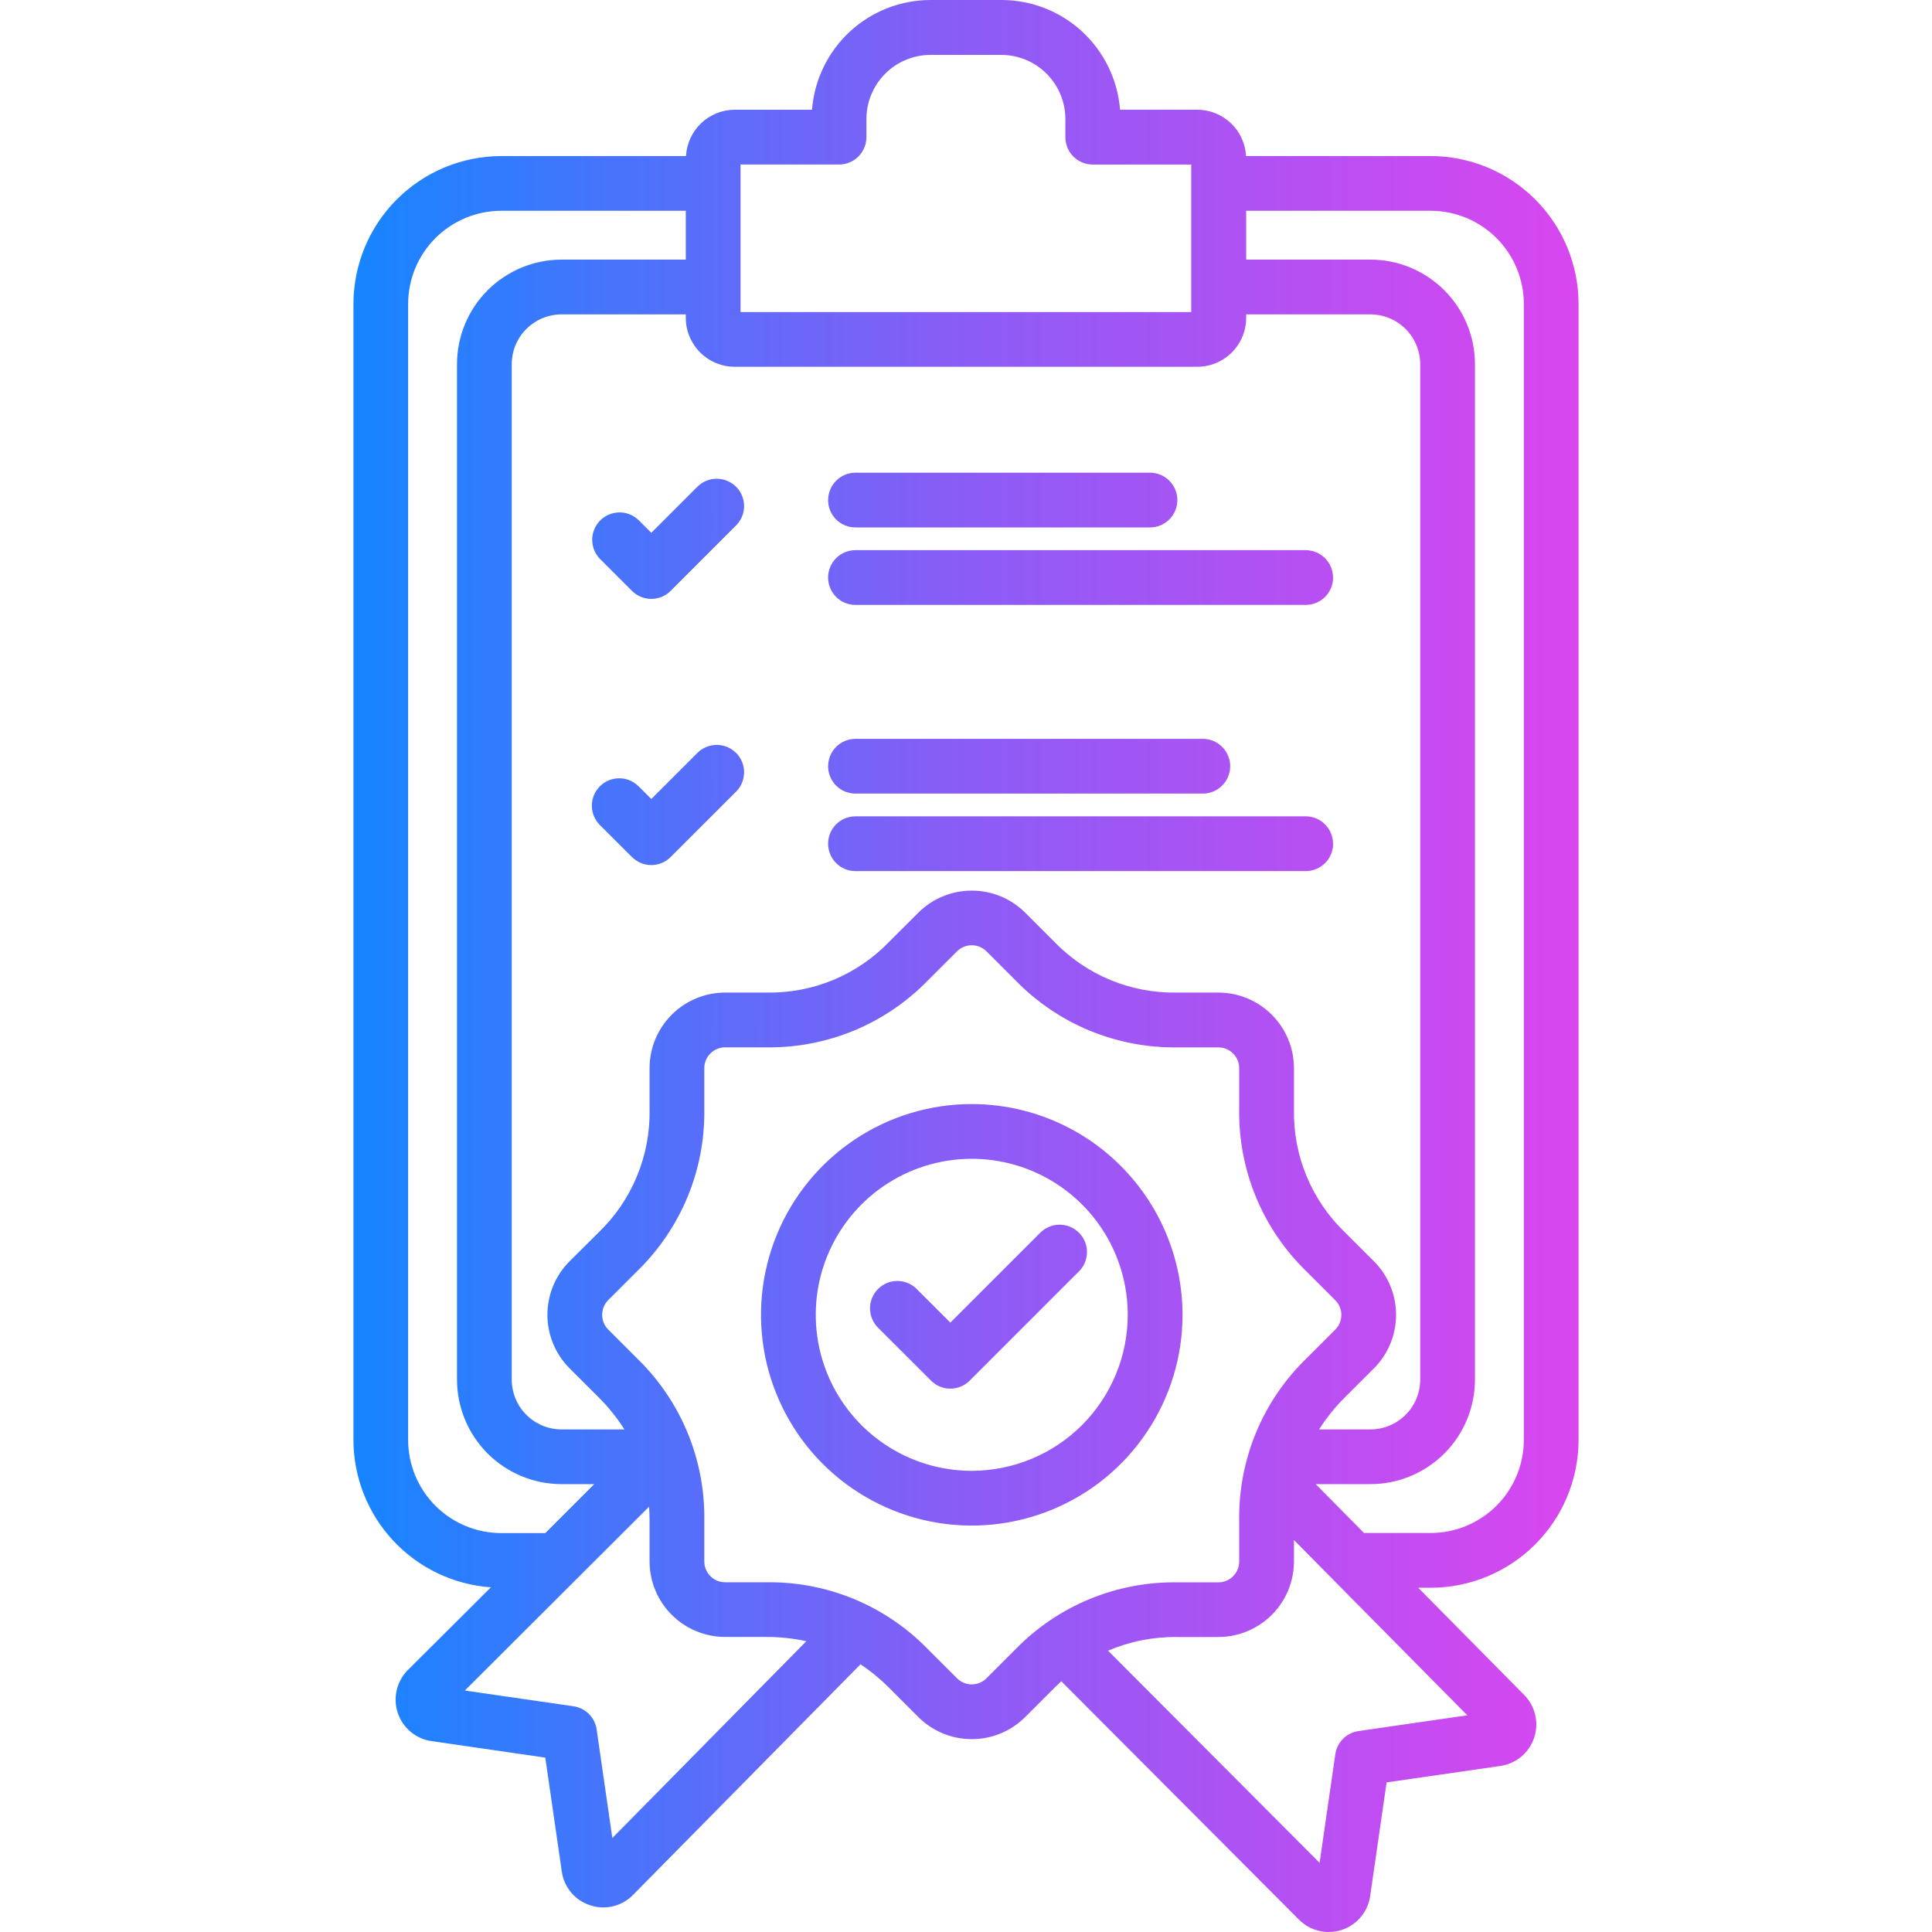 <svg width="50" height="50" viewBox="0 0 50 50" fill="none" xmlns="http://www.w3.org/2000/svg">
<path d="M40.853 37.265V7.865C40.852 6.85 40.448 5.878 39.731 5.161C39.014 4.444 38.042 4.04 37.028 4.039H32.247C32.23 3.716 32.09 3.411 31.855 3.188C31.62 2.965 31.309 2.84 30.985 2.84H28.987C28.926 2.068 28.577 1.347 28.009 0.82C27.441 0.294 26.695 0.001 25.921 0H24.081C23.306 0.001 22.56 0.294 21.992 0.82C21.424 1.347 21.075 2.068 21.015 2.84H19.016C18.692 2.84 18.381 2.965 18.146 3.188C17.912 3.411 17.771 3.716 17.754 4.039H12.973C11.958 4.04 10.986 4.444 10.269 5.161C9.552 5.878 9.148 6.85 9.147 7.865V37.265C9.148 38.232 9.516 39.163 10.175 39.871C10.835 40.579 11.738 41.011 12.704 41.08L10.554 43.222C10.412 43.364 10.313 43.543 10.268 43.738C10.222 43.934 10.231 44.138 10.294 44.328C10.357 44.519 10.472 44.688 10.625 44.817C10.779 44.946 10.965 45.03 11.164 45.059L14.112 45.487L14.539 48.435C14.567 48.634 14.65 48.821 14.779 48.976C14.908 49.13 15.078 49.245 15.269 49.307C15.38 49.345 15.497 49.364 15.614 49.365C15.757 49.365 15.898 49.336 16.029 49.281C16.161 49.226 16.28 49.145 16.38 49.043L22.27 43.072C22.537 43.25 22.786 43.455 23.012 43.682L23.767 44.437C24.134 44.803 24.631 45.009 25.15 45.009C25.668 45.009 26.166 44.803 26.532 44.437L27.287 43.682C27.344 43.625 27.406 43.568 27.466 43.511L33.621 49.684C33.763 49.826 33.942 49.925 34.138 49.971C34.333 50.017 34.537 50.008 34.727 49.945C34.918 49.882 35.087 49.767 35.216 49.614C35.346 49.46 35.429 49.274 35.459 49.075L35.885 46.128L38.834 45.702C39.032 45.672 39.218 45.589 39.372 45.46C39.526 45.331 39.641 45.162 39.704 44.971C39.767 44.781 39.777 44.577 39.731 44.382C39.685 44.186 39.586 44.008 39.445 43.865L36.704 41.091H37.028C38.042 41.09 39.015 40.686 39.732 39.968C40.449 39.251 40.852 38.279 40.853 37.265ZM35.559 32.644L34.804 31.89C34.378 31.48 34.041 30.986 33.814 30.439C33.588 29.893 33.476 29.305 33.488 28.714V27.644C33.487 27.125 33.281 26.628 32.914 26.261C32.547 25.894 32.05 25.688 31.531 25.688H30.465C29.873 25.699 29.285 25.589 28.738 25.363C28.191 25.137 27.697 24.8 27.286 24.374L26.532 23.62C26.165 23.254 25.668 23.049 25.149 23.049C24.631 23.049 24.133 23.254 23.766 23.62L23.011 24.374C22.601 24.8 22.106 25.137 21.559 25.363C21.012 25.589 20.424 25.699 19.833 25.688H18.766C18.248 25.688 17.751 25.894 17.384 26.261C17.017 26.628 16.811 27.125 16.811 27.643V28.714C16.822 29.306 16.711 29.894 16.484 30.441C16.258 30.988 15.921 31.482 15.494 31.893L14.739 32.644C14.373 33.011 14.167 33.509 14.167 34.027C14.167 34.546 14.373 35.043 14.739 35.41L15.494 36.164C15.746 36.415 15.969 36.693 16.16 36.993H14.531C14.19 36.992 13.863 36.857 13.622 36.615C13.38 36.374 13.245 36.047 13.244 35.706V9.423C13.245 9.082 13.38 8.755 13.622 8.514C13.863 8.273 14.19 8.137 14.531 8.136H17.748V8.227C17.749 8.562 17.882 8.884 18.119 9.121C18.357 9.358 18.678 9.492 19.014 9.492H30.985C31.321 9.492 31.642 9.358 31.88 9.121C32.117 8.884 32.25 8.562 32.251 8.227V8.136H35.468C35.809 8.137 36.136 8.273 36.377 8.514C36.618 8.755 36.754 9.082 36.755 9.423V35.705C36.755 36.047 36.619 36.374 36.378 36.615C36.136 36.857 35.809 36.992 35.468 36.993H34.138C34.329 36.693 34.552 36.415 34.804 36.165L35.559 35.411C35.925 35.044 36.13 34.546 36.13 34.027C36.13 33.509 35.925 33.011 35.559 32.644ZM19.165 4.258H21.714C21.902 4.258 22.082 4.184 22.215 4.051C22.348 3.918 22.423 3.738 22.423 3.55V3.077C22.424 2.638 22.599 2.218 22.909 1.907C23.219 1.597 23.64 1.422 24.078 1.421H25.916C26.355 1.422 26.775 1.597 27.085 1.907C27.396 2.218 27.57 2.638 27.572 3.077V3.55C27.572 3.738 27.646 3.918 27.779 4.051C27.912 4.184 28.092 4.259 28.28 4.259H30.829V8.076H19.165V4.258ZM12.973 39.676C12.334 39.676 11.721 39.422 11.269 38.97C10.818 38.518 10.563 37.906 10.562 37.267V7.865C10.563 7.226 10.818 6.613 11.269 6.162C11.721 5.71 12.334 5.456 12.973 5.455H17.748V6.719H14.531C13.814 6.72 13.127 7.005 12.62 7.512C12.113 8.019 11.828 8.706 11.827 9.423V35.705C11.828 36.422 12.113 37.11 12.62 37.617C13.127 38.123 13.814 38.409 14.531 38.409H15.379L14.112 39.676H12.973ZM15.847 47.568L15.441 44.758C15.42 44.607 15.349 44.467 15.241 44.358C15.133 44.25 14.993 44.18 14.842 44.158L12.03 43.751L16.797 38.994C16.805 39.108 16.811 39.222 16.811 39.341V40.408C16.811 40.927 17.017 41.424 17.384 41.791C17.751 42.157 18.248 42.363 18.766 42.364H19.833C20.181 42.363 20.528 42.4 20.868 42.474L15.847 47.568ZM26.284 42.68L25.53 43.434C25.429 43.535 25.292 43.592 25.149 43.592C25.006 43.592 24.869 43.535 24.768 43.434L24.013 42.68C23.471 42.122 22.82 41.681 22.102 41.383C21.383 41.086 20.611 40.938 19.833 40.949H18.766C18.623 40.949 18.486 40.892 18.385 40.791C18.284 40.69 18.227 40.553 18.227 40.41V39.343C18.238 38.565 18.09 37.793 17.792 37.074C17.494 36.355 17.053 35.705 16.495 35.162L15.741 34.408C15.64 34.307 15.584 34.17 15.584 34.027C15.584 33.884 15.64 33.747 15.741 33.646L16.495 32.892C17.053 32.349 17.494 31.699 17.792 30.981C18.09 30.263 18.238 29.491 18.227 28.714V27.644C18.227 27.501 18.284 27.364 18.385 27.263C18.486 27.162 18.623 27.105 18.766 27.105H19.833C20.611 27.116 21.383 26.968 22.102 26.671C22.82 26.373 23.471 25.932 24.013 25.374L24.768 24.62C24.869 24.52 25.006 24.463 25.149 24.463C25.291 24.463 25.428 24.52 25.53 24.62L26.284 25.374C26.827 25.932 27.477 26.373 28.196 26.671C28.915 26.968 29.687 27.116 30.465 27.106H31.531C31.674 27.106 31.811 27.163 31.912 27.264C32.013 27.364 32.07 27.501 32.07 27.644V28.714C32.06 29.492 32.208 30.264 32.505 30.983C32.803 31.702 33.244 32.352 33.802 32.895L34.556 33.649C34.657 33.75 34.714 33.887 34.714 34.03C34.714 34.173 34.657 34.31 34.556 34.411L33.802 35.165C33.244 35.708 32.803 36.358 32.505 37.077C32.208 37.796 32.06 38.568 32.07 39.346V40.413C32.07 40.556 32.013 40.693 31.912 40.794C31.811 40.895 31.674 40.951 31.531 40.951H30.465C29.687 40.94 28.915 41.088 28.196 41.385C27.477 41.682 26.827 42.123 26.284 42.68ZM35.158 44.8C35.006 44.822 34.866 44.892 34.758 45C34.65 45.108 34.58 45.248 34.558 45.399L34.151 48.21L28.676 42.719C29.241 42.479 29.851 42.358 30.465 42.366H31.531C32.05 42.365 32.547 42.159 32.914 41.792C33.28 41.426 33.487 40.929 33.488 40.41V39.856L37.974 44.392L35.158 44.8ZM34.05 38.409H35.468C36.185 38.409 36.872 38.123 37.379 37.617C37.886 37.11 38.171 36.422 38.172 35.705V9.423C38.171 8.706 37.886 8.019 37.379 7.512C36.872 7.005 36.185 6.72 35.468 6.719H32.251V5.455H37.026C37.665 5.456 38.278 5.71 38.73 6.162C39.181 6.613 39.436 7.226 39.437 7.865V37.265C39.436 37.903 39.181 38.516 38.73 38.968C38.278 39.419 37.665 39.673 37.026 39.674H35.301L34.05 38.409ZM21.432 19.83C21.432 19.642 21.506 19.462 21.639 19.329C21.772 19.196 21.952 19.122 22.14 19.121H31.128C31.221 19.121 31.314 19.14 31.399 19.175C31.485 19.211 31.564 19.263 31.629 19.329C31.695 19.395 31.747 19.473 31.783 19.559C31.819 19.645 31.837 19.737 31.837 19.83C31.837 19.923 31.819 20.015 31.783 20.101C31.747 20.187 31.695 20.265 31.629 20.331C31.564 20.397 31.485 20.449 31.399 20.485C31.314 20.52 31.221 20.538 31.128 20.538H22.14C21.951 20.538 21.771 20.464 21.638 20.331C21.506 20.198 21.431 20.018 21.431 19.83H21.432ZM34.501 21.835C34.501 22.023 34.426 22.203 34.293 22.336C34.16 22.469 33.98 22.544 33.792 22.544H22.14C21.951 22.544 21.771 22.469 21.638 22.336C21.506 22.203 21.431 22.023 21.431 21.835C21.431 21.647 21.506 21.467 21.638 21.334C21.771 21.201 21.951 21.127 22.14 21.127H33.792C33.98 21.127 34.16 21.202 34.292 21.335C34.425 21.468 34.499 21.648 34.499 21.835H34.501ZM19.05 19.485C19.183 19.618 19.257 19.798 19.257 19.986C19.257 20.174 19.183 20.354 19.05 20.487L17.356 22.18C17.291 22.246 17.213 22.298 17.127 22.334C17.041 22.37 16.949 22.388 16.856 22.388C16.763 22.388 16.671 22.37 16.585 22.334C16.499 22.298 16.421 22.246 16.355 22.18L15.521 21.348C15.39 21.215 15.316 21.035 15.317 20.848C15.318 20.661 15.392 20.482 15.525 20.349C15.657 20.217 15.836 20.142 16.023 20.142C16.21 20.141 16.39 20.215 16.523 20.346L16.856 20.678L18.048 19.486C18.18 19.353 18.36 19.279 18.548 19.278C18.736 19.278 18.916 19.352 19.049 19.485H19.05ZM21.432 12.942C21.432 12.754 21.507 12.573 21.64 12.441C21.773 12.308 21.953 12.233 22.141 12.233H29.761C29.949 12.233 30.13 12.308 30.262 12.441C30.395 12.573 30.47 12.754 30.47 12.942C30.47 13.13 30.395 13.31 30.262 13.443C30.13 13.576 29.949 13.65 29.761 13.65H22.14C21.951 13.65 21.771 13.576 21.638 13.443C21.506 13.31 21.431 13.13 21.431 12.942H21.432ZM34.501 14.947C34.501 15.135 34.426 15.315 34.293 15.448C34.16 15.581 33.98 15.655 33.792 15.655H22.14C21.951 15.655 21.771 15.581 21.638 15.448C21.506 15.315 21.431 15.135 21.431 14.947C21.431 14.759 21.506 14.579 21.638 14.446C21.771 14.313 21.951 14.238 22.14 14.238H33.792C33.98 14.239 34.16 14.314 34.292 14.447C34.425 14.579 34.499 14.759 34.499 14.947H34.501ZM19.05 12.597C19.183 12.73 19.257 12.91 19.257 13.098C19.257 13.285 19.183 13.465 19.05 13.598L17.356 15.292C17.224 15.425 17.044 15.499 16.856 15.499C16.668 15.499 16.488 15.425 16.355 15.292L15.521 14.458C15.394 14.324 15.324 14.146 15.326 13.961C15.329 13.776 15.403 13.599 15.534 13.469C15.665 13.338 15.841 13.264 16.026 13.261C16.211 13.259 16.39 13.329 16.523 13.457L16.856 13.789L18.048 12.597C18.181 12.464 18.361 12.39 18.548 12.39C18.736 12.39 18.916 12.464 19.049 12.597H19.05ZM27.924 32.902L25.096 35.73C25.03 35.796 24.952 35.849 24.866 35.884C24.78 35.92 24.688 35.938 24.595 35.938C24.502 35.938 24.41 35.92 24.324 35.884C24.238 35.849 24.16 35.796 24.095 35.73L22.702 34.339C22.579 34.204 22.512 34.027 22.516 33.844C22.52 33.661 22.595 33.487 22.724 33.358C22.853 33.229 23.027 33.155 23.21 33.151C23.393 33.148 23.57 33.215 23.704 33.339L24.595 34.229L26.922 31.903C27.055 31.77 27.235 31.695 27.423 31.695C27.611 31.695 27.791 31.77 27.924 31.903C28.057 32.035 28.131 32.215 28.131 32.403C28.131 32.591 28.057 32.771 27.924 32.904V32.902ZM25.149 28.573C24.07 28.573 23.016 28.892 22.119 29.492C21.222 30.091 20.523 30.943 20.11 31.94C19.697 32.937 19.589 34.033 19.799 35.091C20.01 36.149 20.529 37.121 21.292 37.884C22.055 38.647 23.027 39.166 24.085 39.377C25.143 39.587 26.24 39.479 27.236 39.066C28.233 38.654 29.085 37.955 29.684 37.057C30.284 36.16 30.604 35.106 30.604 34.027C30.602 32.581 30.027 31.195 29.004 30.172C27.982 29.149 26.595 28.574 25.149 28.573ZM25.149 38.065C24.351 38.065 23.57 37.828 22.906 37.384C22.242 36.941 21.725 36.31 21.419 35.572C21.113 34.834 21.034 34.023 21.189 33.239C21.345 32.456 21.73 31.737 22.294 31.172C22.859 30.608 23.578 30.223 24.361 30.067C25.145 29.912 25.956 29.991 26.694 30.297C27.432 30.603 28.062 31.12 28.506 31.784C28.95 32.448 29.186 33.229 29.186 34.027C29.185 35.098 28.759 36.124 28.003 36.881C27.246 37.638 26.22 38.063 25.149 38.065Z" fill="url(#paint0_linear_600_114)"/>
<defs>
<linearGradient id="paint0_linear_600_114" x1="9.147" y1="25.12" x2="40.854" y2="25.12" gradientUnits="userSpaceOnUse">
<stop stop-color="#1685FF"/>
<stop offset="0.5" stop-color="#8B5CF6"/>
<stop offset="1" stop-color="#D946EF"/>
</linearGradient>
</defs>
</svg>
